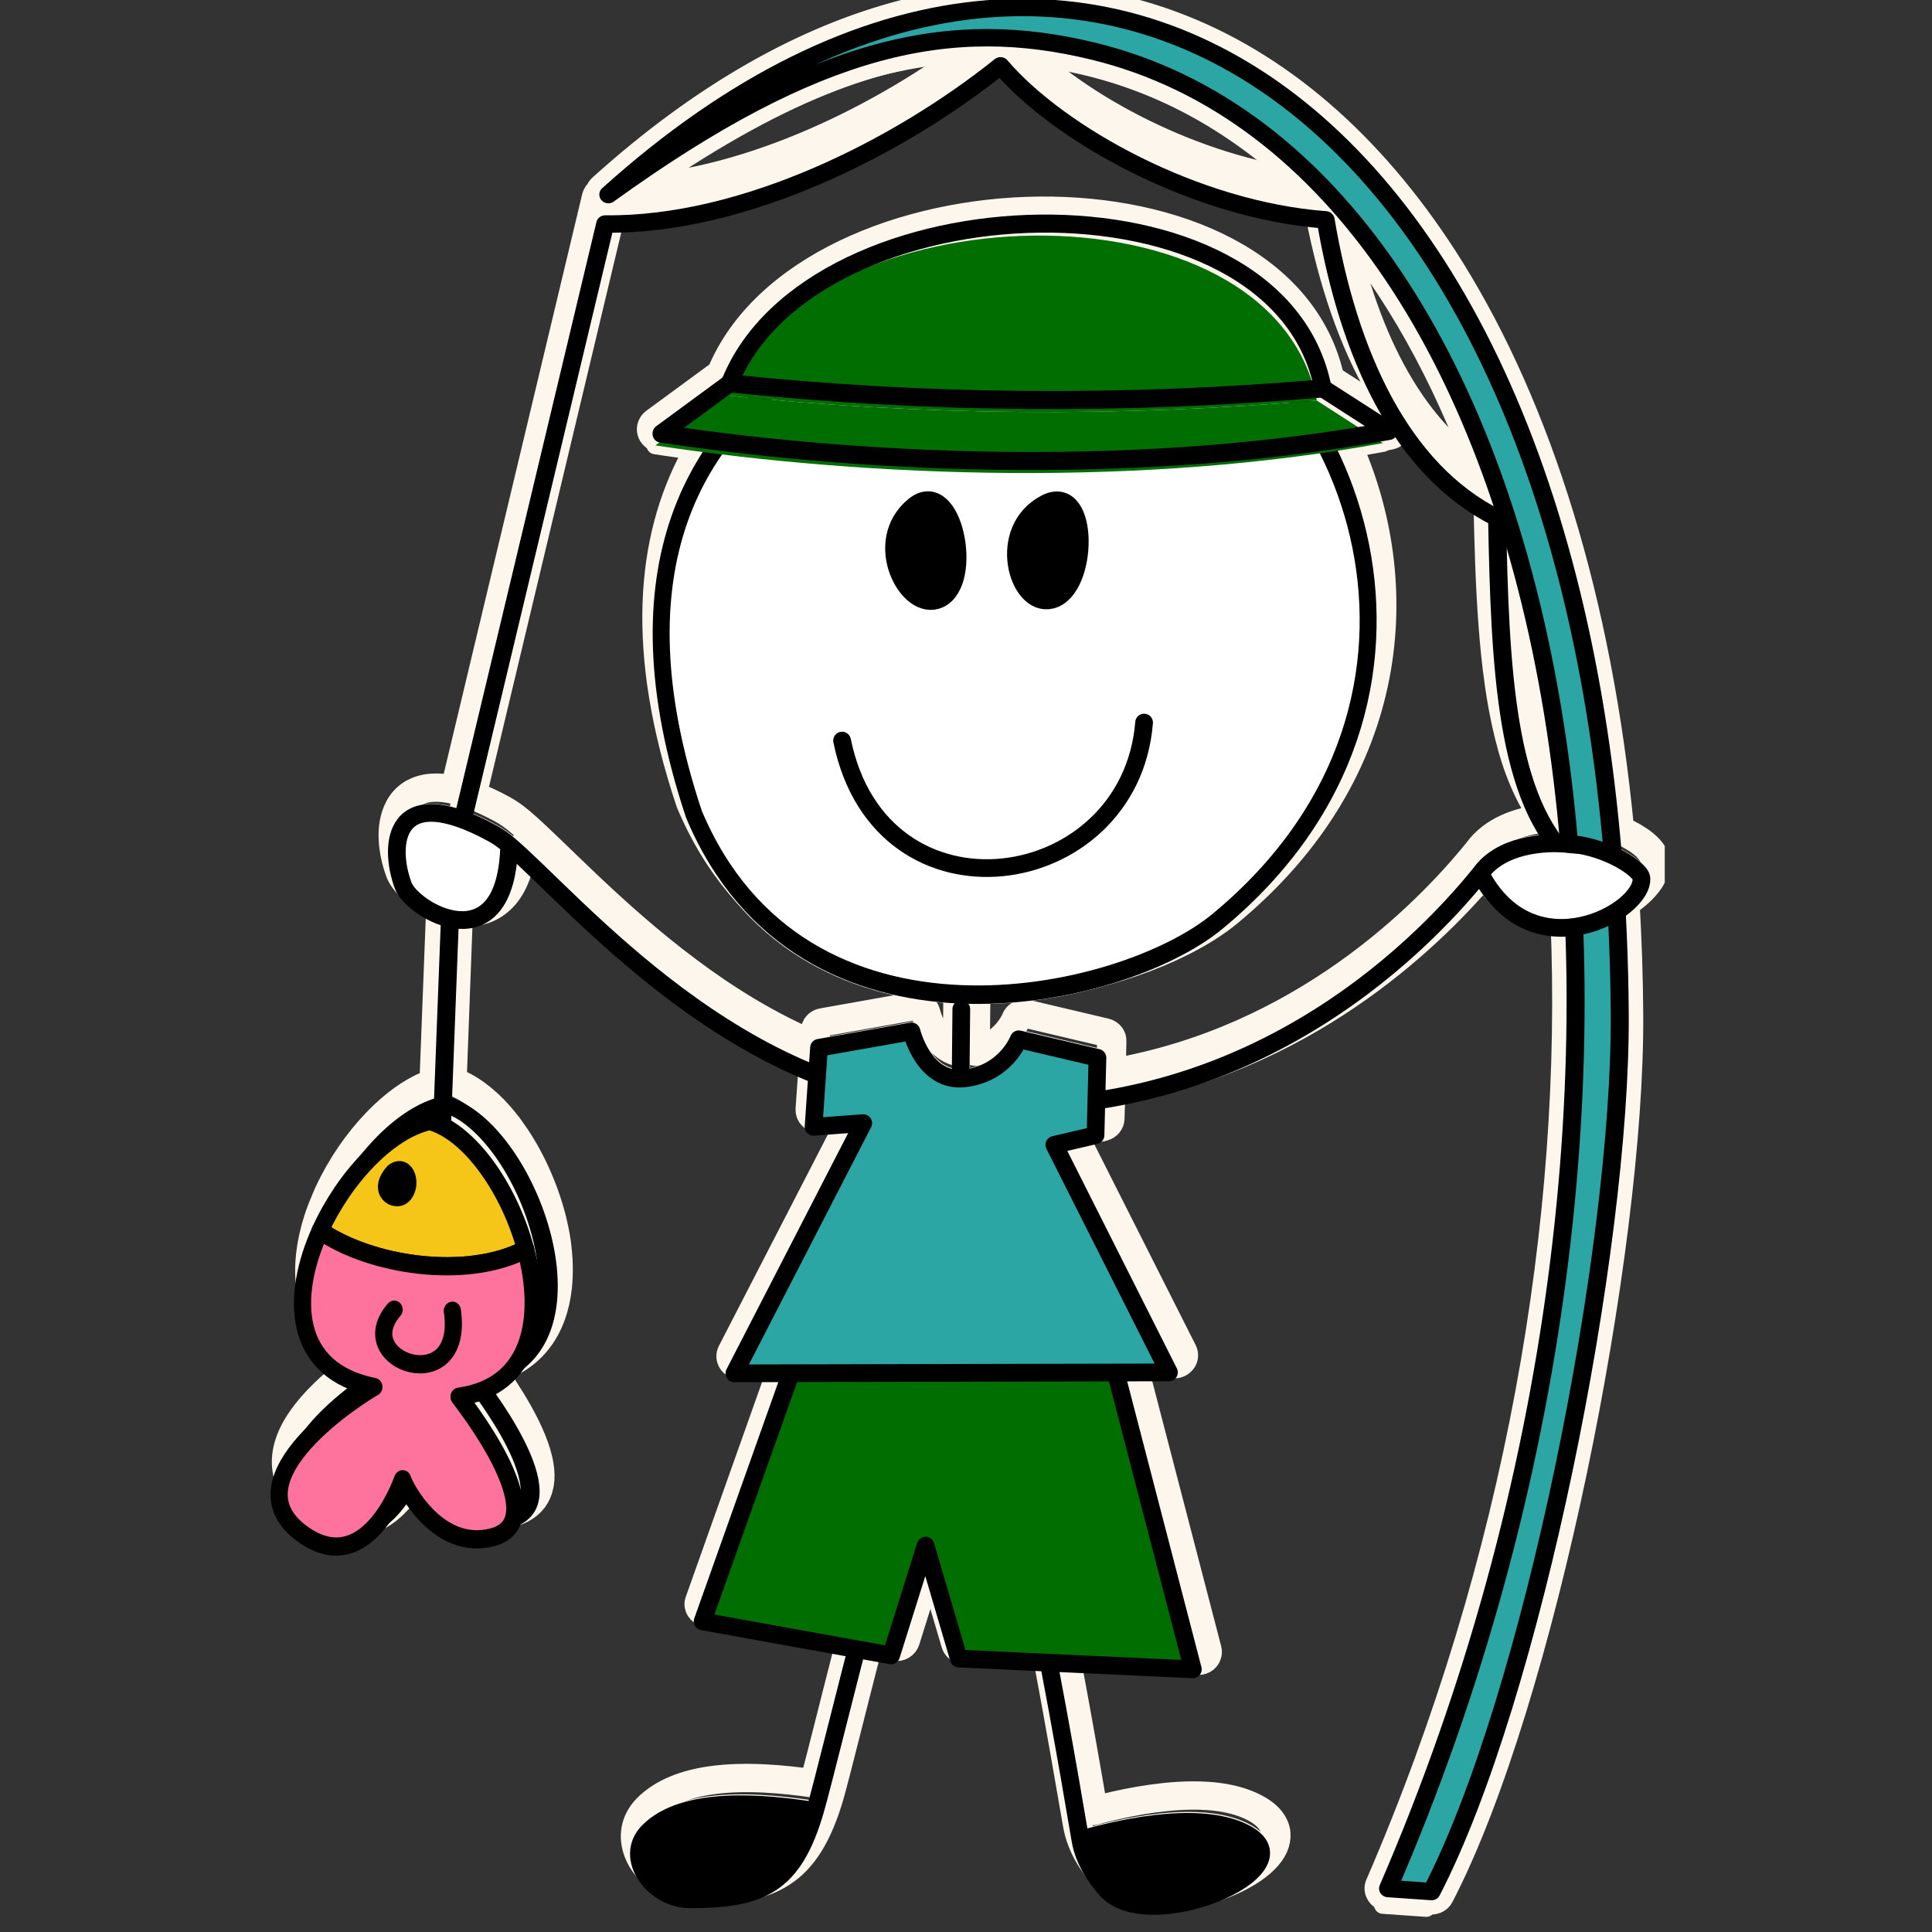 <svg xmlns="http://www.w3.org/2000/svg" xmlns:xlink="http://www.w3.org/1999/xlink" width="2000" zoomAndPan="magnify" viewBox="0 0 1500 1500" height="2000" preserveAspectRatio="xMidYMid meet" version="1.0"><rect x="0" y="0" width="1500" height="1500" fill="#333333" stroke="none"/><defs><clipPath id="d894fd7db9"><path d="M 207.266 0 L 1292.516 0 L 1292.516 1500 L 207.266 1500 Z M 207.266 0 " clip-rule="nonzero"/></clipPath></defs><path fill="#fdf6ed" d="M 376.984 1076.195 C 388.168 1091.777 410.555 1125.074 414.426 1150.172 C 416.262 1160.496 414.766 1169.762 409.684 1176.645 C 406.121 1181.328 400.746 1185.062 392.934 1187.148 C 368.961 1193.699 349.426 1182.965 335.891 1169.355 C 329.992 1163.52 325.156 1157.098 321.793 1151.602 C 317.852 1159.219 312.238 1168.859 304.859 1176.891 C 295.809 1186.949 284.203 1194.527 270.387 1194.711 C 261.172 1194.891 250.973 1192.043 239.773 1184.027 C 228.574 1176.008 222.371 1167.191 219.926 1158.305 C 216.09 1144.883 219.98 1130.684 228.582 1117.305 C 241.973 1096.371 266.652 1077.211 282.219 1066.625 C 263.273 1059.711 250.969 1048 243.945 1033.863 C 240.977 1027.57 238.875 1021.012 237.672 1013.855 C 234.824 996.062 237.598 975.867 244.438 955.953 C 245.719 952.262 247.168 948.582 248.785 944.914 C 249.41 943.312 250.031 941.711 250.824 940.121 C 250.824 940.121 250.836 939.957 250.836 939.957 C 252.254 936.77 253.824 933.754 255.41 930.578 C 265.656 910.738 279.562 892.141 294.703 877.906 C 306.934 866.262 320.145 857.645 333.07 853.121 L 338.34 716.52 C 337.684 716.145 337.016 715.934 336.363 715.559 C 321.645 709.105 309.664 697.582 306.809 689.652 C 302.07 676.992 299.742 661.535 302.645 649.242 C 304.844 639.695 309.824 631.82 318.477 627.492 C 325.547 623.875 335.52 622.598 349.266 625.855 L 459.266 165.398 C 459.719 163.785 460.672 162.371 461.926 161.473 C 462.188 160.172 462.934 159.238 463.852 158.316 C 621.887 15.766 780.539 -18.379 913.992 35.164 C 994.238 67.238 1065.461 130.91 1122.305 222.355 C 1189.395 330.629 1236.219 477.777 1253.379 656.887 C 1260.816 660.203 1267.199 663.938 1271.723 667.539 C 1277.859 672.41 1280.734 677.543 1281.02 680.852 C 1281.398 685.152 1280.211 690 1277.312 694.898 C 1273.656 700.891 1267.602 707.047 1259.559 712.402 C 1258.859 712.684 1258.316 713.137 1257.602 713.582 C 1259.211 741.812 1260.27 770.664 1260.418 800.27 C 1261.586 983.855 1192.066 1333.027 1113.508 1484.414 C 1112.309 1486.961 1109.652 1488.422 1106.938 1488.23 L 1073.188 1485.875 C 1070.984 1485.723 1068.859 1484.422 1067.797 1482.539 C 1066.566 1480.645 1066.387 1478.328 1067.383 1476.262 C 1176.082 1225.031 1220.996 959.812 1211.18 726.785 C 1203.684 726.758 1196.27 725.582 1188.941 723.098 C 1174.125 718.117 1159.668 707.898 1148.148 689.828 C 1103.566 742.625 1005.738 835.609 858.34 859.852 L 857.715 881.02 C 857.664 884.141 855.434 886.781 852.484 887.562 L 828.93 892.988 L 914.117 1061.887 C 915.164 1063.934 914.98 1066.551 913.828 1068.441 C 912.492 1070.484 910.355 1071.816 907.969 1071.816 L 875.418 1071.848 L 933.059 1293.578 C 933.602 1295.586 933.102 1297.855 931.789 1299.57 C 930.473 1301.289 928.359 1302.293 926.152 1302.141 L 823.043 1297.41 C 831.996 1344.898 839.668 1388.844 844.734 1418.793 C 867.32 1412.641 894.969 1407.172 920.219 1406.797 C 939.664 1406.508 957.863 1409.422 971.477 1417.113 C 981.645 1422.758 985.938 1429.637 986.5 1436.25 C 987.059 1442.867 984 1450.055 977.418 1456.5 C 963.109 1471.121 931.02 1484.012 902.277 1485.621 C 881.914 1486.832 863.5 1482.094 853.277 1469.871 C 846.055 1460.98 835.57 1447.586 832.465 1428.625 C 827.238 1398.5 818.891 1349.574 808.941 1296.754 L 744.395 1293.73 C 741.5 1293.691 738.914 1291.703 738.09 1288.848 L 718.66 1222.871 L 698.711 1286.594 C 697.633 1289.809 694.25 1291.875 690.883 1291.309 L 670.352 1287.574 C 656.332 1342.008 644.641 1389.867 639.688 1407.117 C 630.547 1438.047 619.059 1456.156 602.633 1466.848 C 586.387 1477.391 565.195 1480.68 535.891 1480.605 C 515.785 1480.52 497.988 1466.945 491.781 1450.891 C 487.312 1439.234 488.699 1426.668 498.789 1416.355 C 510.883 1404.211 528.73 1397.562 548.691 1394.844 C 574.676 1391.23 604.477 1393.969 628.094 1397.426 C 633.781 1376.941 644.293 1333.77 656.887 1285.156 L 544.465 1264.812 C 542.445 1264.508 540.828 1263.242 539.758 1261.523 C 538.684 1259.805 538.492 1257.652 539.309 1255.738 L 604.406 1072.5 L 570.488 1072.602 C 568.102 1072.598 565.809 1071.285 564.59 1069.227 C 563.367 1067.172 563.199 1064.691 564.379 1062.473 L 658.785 879.305 L 632.406 881.246 C 630.348 881.43 628.531 880.648 627.094 879.234 C 625.656 877.816 624.934 875.957 625.082 873.832 L 627.527 838.812 C 588.598 822.777 553.145 800.898 521.715 777.492 C 469.074 738.137 427.949 694.984 401.383 670.273 C 398.824 692.293 391.43 705.426 382.402 712.688 C 373.547 719.961 362.68 721.836 351.883 720.258 L 346.957 851.953 C 359.605 856.289 372.242 865.723 383.605 878.684 C 385.809 881.305 387.852 883.746 390.043 886.531 C 390.969 887.91 392.066 889.305 392.992 890.684 C 397.5 896.918 401.633 903.617 405.406 910.625 C 412.949 924.633 419.047 939.859 423.254 955.277 C 423.242 955.445 423.41 955.457 423.398 955.617 C 425.281 962.82 426.828 970 427.863 977.141 C 428.625 983.277 429.234 989.242 429.332 995.168 C 429.453 1000.766 429.234 1006.34 428.688 1011.73 C 425.352 1042.41 409.801 1067.469 376.984 1076.195 Z M 1206.555 661.184 C 1206.555 661.184 1206.387 661.172 1206.387 661.172 C 1206.043 661.148 1205.707 661.125 1205.195 661.09 C 1205.707 661.125 1206.043 661.148 1206.555 661.184 Z M 485.57 159.668 C 581.047 154.164 683.27 103.25 755.418 48.598 C 678.773 50.484 596.324 81.727 485.57 159.668 Z M 1035.488 181.93 C 1053.09 269.156 1087.957 343.445 1147.211 380.797 C 1118.738 302.844 1081.188 235.273 1035.488 181.93 Z M 787.227 49.504 C 833.051 96.113 922.402 144.277 1010.609 155.035 C 962.461 107.445 906.504 74.105 842.996 58.656 C 824.387 54.234 805.867 50.969 787.227 49.504 Z M 1166.02 438.512 C 1167.797 491.254 1171.039 539.984 1180.887 579.645 C 1186.492 601.902 1193.996 621.336 1204.492 637.031 C 1196.973 566.461 1184.07 499.789 1166.02 438.512 Z M 556.508 359.305 C 553.273 364.176 550.375 369.074 547.625 374.309 C 515.125 434.688 507.449 517.848 544.945 630.141 C 593.918 746.523 700.066 773.66 792.754 764.18 C 854.898 757.664 911.199 734.793 940.5 710.527 C 1069.625 603.777 1075.18 460.617 1027.25 358.613 C 871.637 380.969 702.152 377.363 556.508 359.305 Z M 705.551 387.301 C 712.605 381.379 719.492 380.379 725.52 381.953 C 733.051 383.957 740.215 391.199 744.75 401.875 C 750.156 414.75 752.137 432.809 749.109 446.906 C 746.781 458.254 741.055 467.062 732.762 471.086 C 722.879 475.988 711.836 473.078 702.906 464.234 C 686.152 447.938 677.898 409.871 705.551 387.301 Z M 646.855 576.414 C 646.086 572.742 648.559 569.133 652.184 568.398 C 655.996 567.512 659.582 569.902 660.332 573.734 C 668.832 615.602 691.145 642.645 718.645 656.402 C 782.707 688.336 874.125 648.18 881.262 560.543 C 881.523 556.777 884.797 553.883 888.516 554.309 C 892.418 554.578 895.25 557.898 894.816 561.652 C 886.941 659.926 784.312 704.398 712.508 668.637 C 681.703 653.332 656.355 623.445 646.855 576.414 Z M 809.199 384.34 C 817.328 380.137 824.281 380.625 829.719 383.305 C 836.797 386.922 842.16 395.52 844.438 406.859 C 846.883 420.68 845.117 438.645 839.262 451.719 C 834.598 462.406 827.086 469.941 818.242 472.121 C 807.484 474.82 797.281 469.668 790.344 459.156 C 777.559 439.684 777.383 400.699 809.199 384.34 Z M 1195.539 648.082 C 1182.957 630.598 1173.922 608.59 1167.699 582.996 C 1155.195 532.633 1152.703 468.164 1151.395 399.012 C 1078.922 360.574 1037.484 273 1019.293 169.785 C 920.898 160.941 819.297 105.18 771.789 53.359 C 693.719 114.668 577.352 172.98 471.293 173.801 L 362.445 629.902 C 369.762 632.547 377.852 636.238 386.715 641.133 C 390.816 643.391 395.203 646.492 399.867 650.438 C 425.453 672.117 470.215 721.773 529.988 766.398 C 559.301 788.34 592.293 808.891 628.543 824.25 L 629.184 812.617 C 629.41 809.344 631.809 806.719 634.91 806.277 L 706.691 793.527 C 710.309 792.957 713.738 795.168 714.684 798.688 C 714.684 798.688 716.789 807.551 722.496 816.172 C 726.188 821.855 731.77 827.344 739.469 829.359 C 739.625 814.898 739.68 799.445 739.816 782.848 C 739.906 781.539 740.34 780.254 740.926 779.145 C 658.086 774.516 574.672 736.629 532.141 635.328 C 532.152 635.168 531.996 634.992 532.008 634.828 C 492.82 517.484 501.594 430.781 535.461 367.867 C 537.422 364.223 539.367 360.738 541.477 357.434 C 530 355.812 518.852 354.375 507.73 352.613 C 505.023 352.258 502.789 350.133 502.125 347.453 C 501.461 344.777 502.512 341.891 504.672 340.23 L 556.219 302.391 C 589.641 221.523 697.883 177.117 802.938 176.062 C 908.156 175.02 1009.141 217.582 1028.484 306.738 L 1077.41 338.27 C 1079.691 339.746 1081.027 342.633 1080.324 345.379 C 1079.789 348.141 1077.594 350.285 1074.836 350.754 C 1063.785 352.777 1052.57 354.789 1041.375 356.477 C 1089.832 463.121 1082.77 610.781 949.301 721.172 C 918.551 746.652 859.594 770.984 794.195 777.766 C 780.625 779.281 766.613 779.785 752.652 779.633 C 753.262 780.664 753.52 781.832 753.609 782.988 C 753.488 799.426 753.273 814.699 753.117 829.16 C 776.988 824.086 784.859 804.078 784.859 804.078 C 786.117 800.715 789.477 798.977 792.832 799.703 L 854.027 814.168 C 857.043 814.871 859.402 817.668 859.176 820.941 L 858.641 845.734 C 1007.473 820.438 1103.746 722.906 1143.66 673.566 C 1155.363 657.281 1175.461 650.133 1195.539 648.082 Z M 1195.539 648.082 " fill-opacity="1" fill-rule="evenodd"/><g clip-path="url(#d894fd7db9)"><path stroke-linecap="round" transform="matrix(1.696, 0.118, -0.114, 1.636, -35001.957, -24317.544)" fill="none" stroke-linejoin="round" d="M 21799.7 13941.799 C 21806.9 13950.801 21821.4 13970.1 21824.699 13985.199 C 21826.199 13991.4 21825.7 13997.099 21823 14001.5 C 21821.101 14004.5 21818.1 14006.999 21813.601 14008.599 C 21799.802 14013.6 21787.899 14007.901 21779.4 14000.199 C 21775.7 13996.9 21772.599 13993.2 21770.401 13990 C 21768.4 13994.8 21765.5 14000.901 21761.499 14006.099 C 21756.6 14012.6 21750.1 14017.701 21742 14018.399 C 21736.6 14018.9 21730.499 14017.601 21723.599 14013.201 C 21716.699 14008.799 21712.698 14003.701 21710.9 13998.4 C 21708.099 13990.4 21709.801 13981.6 21714.301 13973.099 C 21721.302 13959.799 21734.999 13947.1 21743.7 13940.001 C 21732.3 13936.6 21724.6 13930 21719.9 13921.701 C 21717.901 13918 21716.399 13914.101 21715.4 13909.8 C 21713.001 13899.1 21713.802 13886.7 21717 13874.299 C 21717.601 13872 21718.3 13869.7 21719.099 13867.401 C 21719.4 13866.4 21719.699 13865.4 21720.1 13864.399 C 21720.1 13864.399 21720.1 13864.299 21720.1 13864.299 C 21720.801 13862.3 21721.599 13860.4 21722.4 13858.401 C 21727.6 13845.901 21734.999 13834 21743.301 13824.701 C 21750.001 13817.1 21757.4 13811.299 21764.8 13807.999 L 21762.3 13724.701 C 21761.9 13724.501 21761.499 13724.401 21761.101 13724.2 C 21752.2 13720.9 21744.698 13714.401 21742.698 13709.7 C 21739.399 13702.201 21737.401 13692.9 21738.6 13685.301 C 21739.5 13679.401 21742.1 13674.401 21747 13671.401 C 21751.001 13668.901 21756.801 13667.701 21765 13669.099 L 21810.699 13384.401 C 21810.899 13383.401 21811.4 13382.501 21812.099 13381.901 C 21812.2 13381.099 21812.599 13380.499 21813.1 13379.9 C 21899.999 13286.5 21991.698 13259.001 22072.2 13285.9 C 22120.601 13302 22165 13337.7 22202.099 13390.9 C 22245.899 13453.9 22279.399 13541.401 22296.8 13649.599 C 22301.3 13651.301 22305.199 13653.301 22308 13655.299 C 22311.801 13658.001 22313.698 13661 22314.001 13663.001 C 22314.399 13665.6 22313.901 13668.598 22312.4 13671.701 C 22310.5 13675.5 22307.199 13679.501 22302.699 13683.099 C 22302.3 13683.3 22302 13683.598 22301.599 13683.9 C 22303.699 13701 22305.501 13718.501 22306.8 13736.5 C 22315.001 13848.099 22288.5 14063.4 22248.599 14158.8 C 22248 14160.4 22246.501 14161.401 22244.9 14161.4 L 22224.999 14161.4 C 22223.7 14161.401 22222.4 14160.7 22221.699 14159.6 C 22220.9 14158.5 22220.7 14157.099 22221.2 14155.8 C 22274.7 13998.4 22290.198 13835.199 22274.899 13693.899 C 22270.499 13694.201 22266.101 13693.8 22261.699 13692.601 C 22252.801 13690.201 22243.899 13684.6 22236.4 13674.099 C 22212.401 13708.1 22158.802 13768.801 22073.301 13789.799 L 22073.801 13802.699 C 22073.899 13804.6 22072.698 13806.3 22071 13806.9 L 22057.4 13811.2 L 22114.302 13910.301 C 22115 13911.501 22114.999 13913.101 22114.4 13914.299 C 22113.7 13915.598 22112.501 13916.499 22111.1 13916.601 L 22092.001 13918.001 L 22134.901 14050.401 C 22135.301 14051.599 22135.101 14053.001 22134.401 14054.099 C 22133.699 14055.2 22132.5 14055.901 22131.198 14055.902 L 22070.501 14057.401 C 22077.698 14085.901 22083.999 14112.301 22088.198 14130.3 C 22101.199 14125.6 22117.199 14121.1 22132.001 14119.801 C 22143.399 14118.8 22154.198 14119.799 22162.501 14123.899 C 22168.698 14126.9 22171.499 14130.902 22172.1 14134.9 C 22172.699 14138.9 22171.198 14143.401 22167.6 14147.6 C 22159.802 14157.099 22141.499 14166.301 22124.699 14168.499 C 22112.8 14170.1 22101.801 14168 22095.302 14161.001 C 22090.7 14155.9 22083.999 14148.199 22081.401 14136.8 C 22077.101 14118.701 22070.199 14089.301 22062.199 14057.6 L 22024.199 14058.501 C 22022.499 14058.6 22020.901 14057.501 22020.3 14055.799 L 22006.198 14016.5 L 21997.1 14056.1 C 21996.599 14058.1 21994.699 14059.501 21992.7 14059.299 L 21980.499 14057.899 C 21974.501 14091.599 21969.6 14121.201 21967.399 14131.902 C 21963.302 14151.1 21957.302 14162.6 21948.101 14169.8 C 21938.999 14176.901 21926.699 14179.801 21909.5 14180.999 C 21897.699 14181.8 21886.7 14174.3 21882.4 14164.8 C 21879.301 14157.901 21879.6 14150.2 21885.099 14143.5 C 21891.698 14135.601 21901.899 14130.8 21913.501 14128.299 C 21928.6 14124.999 21946.199 14125.4 21960.199 14126.5 C 21962.698 14113.801 21967.099 14087.099 21972.499 14057 L 21905.698 14049.4 C 21904.5 14049.3 21903.5 14048.599 21902.801 14047.599 C 21902.1 14046.599 21901.9 14045.299 21902.301 14044.1 L 21932.999 13929.9 L 21913.1 13931.401 C 21911.699 13931.5 21910.3 13930.799 21909.501 13929.599 C 21908.699 13928.401 21908.499 13926.9 21909.101 13925.5 L 21957 13810.099 L 21941.6 13812.399 C 21940.4 13812.598 21939.302 13812.2 21938.401 13811.401 C 21937.499 13810.6 21936.999 13809.5 21936.999 13808.201 L 21937 13786.8 C 21913.5 13778.701 21891.801 13766.9 21872.4 13753.999 C 21839.9 13732.299 21814.001 13707.801 21797.401 13693.9 C 21796.801 13707.4 21792.999 13715.701 21787.999 13720.5 C 21783.101 13725.299 21776.8 13726.901 21770.4 13726.399 L 21772.901 13806.7 C 21780.5 13808.8 21788.302 13814.001 21795.5 13821.401 C 21796.9 13822.901 21798.199 13824.299 21799.599 13825.9 C 21800.199 13826.699 21800.9 13827.501 21801.499 13828.3 C 21804.4 13831.9 21807.099 13835.799 21809.6 13839.901 C 21814.6 13848.099 21818.801 13857.101 21821.901 13866.299 C 21821.901 13866.401 21822 13866.401 21822 13866.499 C 21823.399 13870.8 21824.601 13875.101 21825.501 13879.399 C 21826.199 13883.099 21826.801 13886.701 21827.101 13890.3 C 21827.401 13893.699 21827.501 13897.099 21827.4 13900.4 C 21826.699 13919.2 21818.599 13935.099 21799.7 13941.799 Z M 22269.5 13654.2 C 22269.5 13654.2 22269.401 13654.2 22269.401 13654.2 C 22269.198 13654.2 22269 13654.2 22268.698 13654.2 C 22269 13654.2 22269.198 13654.2 22269.5 13654.2 Z M 21825.9 13379.8 C 21881.7 13372.401 21939.6 13337.099 21979.699 13300.799 C 21934.801 13305.2 21887.699 13327.699 21825.9 13379.8 Z M 22149.501 13369.999 C 22163.4 13422.3 22186.901 13465.999 22223.2 13486.2 C 22203.301 13440.001 22178.5 13400.501 22149.501 13369.999 Z M 21998.401 13300.001 C 22027.198 13326.401 22081.601 13351.9 22133.801 13354.699 C 22103.6 13327.801 22069.4 13309.9 22031.501 13303.2 C 22020.4 13301.3 22009.399 13300.1 21998.401 13300.001 Z M 22236.599 13520.501 C 22239.801 13552.501 22243.698 13581.999 22251.1 13605.701 C 22255.301 13618.999 22260.499 13630.499 22267.301 13639.599 C 22260 13597 22249.7 13557.001 22236.599 13520.501 Z M 21875.698 13498.199 C 21873.999 13501.299 21872.499 13504.401 21871.1 13507.701 C 21854.5 13545.8 21853.4 13596.7 21880 13663.4 C 21913.501 13732.101 21976.899 13744.099 22030.9 13734.4 C 22067.099 13727.8 22099.2 13711.501 22115.4 13695.5 C 22186.8 13625.099 22184.2 13537.8 22151.899 13477.8 C 22061.501 13498 21961.901 13503.001 21875.698 13498.199 Z M 21964.302 13508.9 C 21968.199 13504.999 21972.199 13504.099 21975.8 13504.8 C 21980.302 13505.699 21984.802 13509.799 21987.9 13516.1 C 21991.6 13523.7 21993.501 13534.598 21992.302 13543.3 C 21991.4 13550.3 21988.4 13555.9 21983.699 13558.699 C 21978.1 13562.1 21971.501 13560.799 21965.899 13555.8 C 21955.401 13546.6 21948.999 13523.8 21964.302 13508.9 Z M 21937.601 13626.401 C 21936.999 13624.201 21938.302 13621.901 21940.399 13621.3 C 21942.6 13620.599 21944.802 13621.901 21945.399 13624.199 C 21952.101 13649.3 21966.301 13664.8 21983.001 13672 C 22021.899 13688.701 22073.899 13660.4 22074.5 13606.8 C 22074.499 13604.499 22076.302 13602.6 22078.501 13602.701 C 22080.802 13602.699 22082.6 13604.599 22082.499 13606.9 C 22081.901 13667 22023.499 13698.402 21979.9 13679.7 C 21961.198 13671.7 21945.101 13654.6 21937.601 13626.401 Z M 22025.001 13502.7 C 22029.599 13499.799 22033.699 13499.801 22036.999 13501.2 C 22041.301 13503.099 22044.8 13508.1 22046.6 13514.9 C 22048.601 13523.201 22048.3 13534.201 22045.4 13542.401 C 22043.1 13549.099 22039.001 13554 22033.901 13555.701 C 22027.698 13557.799 22021.5 13555.099 22016.999 13549 C 22008.7 13537.701 22007.001 13513.999 22025.001 13502.7 Z M 22262.5 13646.699 C 22254.401 13636.6 22248.198 13623.6 22243.499 13608.299 C 22234.1 13578.201 22229.999 13539.099 22226.4 13497.1 C 22182.3 13476.8 22154.4 13425.3 22139.5 13363.301 C 22081.401 13362.099 22019.499 13332.499 21989.5 13303 C 21946.199 13343.599 21880.302 13384.001 21818.101 13389.001 L 21772.9 13671.001 C 21777.301 13672.299 21782.199 13674.2 21787.601 13676.801 C 21790.1 13678 21792.801 13679.7 21795.699 13681.901 C 21811.6 13694 21839.899 13722.299 21876.801 13746.901 C 21894.899 13759.001 21915.1 13770.099 21937 13777.901 L 21936.9 13770.799 C 21936.899 13768.799 21938.199 13767.101 21940.001 13766.701 L 21981.6 13755.9 C 21983.699 13755.4 21985.802 13756.599 21986.501 13758.699 C 21986.501 13758.699 21988.099 13764 21991.801 13769.001 C 21994.2 13772.301 21997.7 13775.401 22002.3 13776.3 C 22001.8 13767.499 22001.199 13758.099 22000.6 13747.999 C 22000.599 13747.2 22000.801 13746.4 22001.1 13745.7 C 21952.3 13746.401 21901.802 13726.9 21872.698 13667.099 C 21872.699 13667.001 21872.6 13666.9 21872.6 13666.8 C 21844.801 13597.1 21846.4 13543.999 21863.698 13504.3 C 21864.7 13502 21865.698 13499.799 21866.801 13497.699 C 21860 13497.201 21853.4 13496.8 21846.802 13496.2 C 21845.199 13496.099 21843.8 13494.901 21843.301 13493.3 C 21842.802 13491.701 21843.3 13489.901 21844.5 13488.799 L 21873.198 13463.599 C 21889.5 13413.001 21951.198 13381.401 22012.801 13376.301 C 22074.5 13371.201 22135.499 13392.8 22150.5 13446.2 L 22180.5 13463.299 C 22181.899 13464.1 22182.801 13465.799 22182.501 13467.499 C 22182.3 13469.201 22181.1 13470.599 22179.501 13471.001 C 22173.099 13472.7 22166.6 13474.4 22160.1 13475.901 C 22192.9 13538.701 22194.8 13628.801 22121 13701.6 C 22103.999 13718.401 22070.399 13735.701 22032.301 13742.601 C 22024.401 13744.098 22016.199 13745 22008.001 13745.499 C 22008.4 13746.101 22008.6 13746.8 22008.7 13747.499 C 22009.301 13757.501 22009.801 13766.799 22010.301 13775.6 C 22024.101 13771.501 22027.9 13758.999 22027.9 13758.999 C 22028.501 13756.9 22030.401 13755.701 22032.4 13756 L 22068.901 13762.2 C 22070.699 13762.499 22072.198 13764.1 22072.199 13766.1 L 22072.9 13781.201 C 22159.198 13759.5 22211.699 13696.1 22233.101 13664.4 C 22239.301 13653.999 22250.802 13648.799 22262.5 13646.699 Z M 22262.5 13646.699 " stroke="#fdf6ed" stroke-width="13.4" stroke-opacity="1" stroke-miterlimit="1.5"/></g><path stroke-linecap="round" transform="matrix(1.696, 0.118, -0.114, 1.636, -35001.987, -24317.471)" fill-opacity="1" fill="#2ca6a4" fill-rule="evenodd" stroke-linejoin="round" d="M 21816 13382.799 C 21907.1 13304.1 21967 13287.6 22032.2 13299.1 C 22256.801 13338.599 22358.101 13765.899 22225.001 14157.201 L 22244.899 14157.199 C 22284.601 14062.199 22310.899 13847.9 22302.802 13736.801 C 22272.601 13326.1 22029.801 13153.099 21816 13382.799 Z M 21816 13382.799 " stroke="#000000" stroke-width="8.23" stroke-opacity="1" stroke-miterlimit="1.5"/><path stroke-linecap="round" transform="matrix(0.854, 0.06, -0.058, 0.828, -15547.318, -11542.89)" fill="none" stroke-linejoin="round" d="M 19530.102 13600.4 L 19521.999 13337.099 L 19620.001 12729.001 C 19746.199 12721.399 19881.4 12637.699 19967.598 12555.5 C 20024.6 12615.401 20152.899 12677.4 20271.5 12677.901 C 20300.7 12802.402 20355.799 12906.399 20445.5 12944.801 C 20457.601 13085 20471.302 13209.498 20534.999 13260.002 " stroke="#000000" stroke-width="16.31" stroke-opacity="1" stroke-miterlimit="1.5"/><path stroke-linecap="round" transform="matrix(0.715, 0.05, -0.043, 0.623, -12957.242, -8482.292)" fill="none" stroke-linejoin="round" d="M 19372.498 13768.003 C 19211.501 13744.302 19315.001 13466.1 19413.001 13433.402 C 19507.799 13456.4 19612.902 13736.901 19465.303 13772.499 C 19465.803 13773.801 19580.898 13916.401 19512.403 13943.601 C 19454.102 13966.701 19412.998 13888.401 19410.503 13879.699 C 19408.002 13889.697 19378 14006.702 19307.002 13956.699 C 19218.801 13894.602 19359.899 13777.299 19372.498 13768.003 Z M 19372.498 13768.003 " stroke="#000000" stroke-width="20.45" stroke-opacity="1" stroke-miterlimit="1.5"/><path stroke-linecap="round" transform="matrix(0.726, 0.051, -0.054, 0.772, -13033.13, -10490.23)" fill="none" stroke-linejoin="round" d="M 19302.3 13551.002 C 19358.098 13582.201 19461.299 13590.403 19522.298 13555.201 " stroke="#000000" stroke-width="18.31" stroke-opacity="1" stroke-miterlimit="1.5"/><path stroke-linecap="round" transform="matrix(0.726, 0.051, -0.054, 0.772, -13033.13, -10490.23)" fill-opacity="1" fill="#f5c518" fill-rule="evenodd" stroke-linejoin="round" d="M 19302.3 13551.002 C 19323.9 13496.298 19367.899 13445.201 19410.9 13433.399 C 19454.801 13442.1 19500.899 13496.7 19522.298 13555.201 C 19461.299 13590.403 19358.098 13582.201 19302.3 13551.002 Z M 19302.3 13551.002 " stroke="#000000" stroke-width="18.31" stroke-opacity="1" stroke-miterlimit="1.5"/><path stroke-linecap="round" transform="matrix(0.726, 0.051, -0.054, 0.772, -13033.13, -10490.23)" fill-opacity="1" fill="#fd739d" fill-rule="evenodd" stroke-linejoin="round" d="M 19522.298 13555.201 C 19546.599 13621.203 19539.502 13692.001 19462.4 13707.299 C 19462.901 13708.4 19576.197 13823.5 19508.804 13845.502 C 19451.4 13864.2 19410.902 13800.903 19408.501 13793.901 C 19405.998 13802 19376.502 13896.401 19306.599 13856.002 C 19219.697 13805.9 19358.6 13711.202 19371.1 13703.602 C 19283.2 13693.002 19275.3 13619.199 19302.3 13551.002 C 19358.098 13582.201 19461.299 13590.403 19522.298 13555.201 Z M 19522.298 13555.201 " stroke="#000000" stroke-width="18.31" stroke-opacity="1" stroke-miterlimit="1.5"/><path stroke-linecap="round" transform="matrix(0.699, -0.223, 0.204, 0.74, -16000.161, -4761.665)" fill-opacity="1" fill="#000000" fill-rule="evenodd" stroke-linejoin="round" d="M 19385.6 13506.598 C 19362.501 13519.6 19379.2 13535.501 19388.599 13531.099 C 19400.999 13525.4 19401.196 13502.1 19385.6 13506.598 Z M 19385.6 13506.598 " stroke="#000000" stroke-width="18.68" stroke-opacity="1" stroke-miterlimit="1.5"/><path stroke-linecap="round" transform="matrix(0.726, 0.051, -0.054, 0.772, -13031.014, -10486.051)" fill="none" stroke-linejoin="round" d="M 19383.598 13619.598 C 19339.6 13674.7 19465.898 13705.298 19445.601 13616.598 " stroke="#000000" stroke-width="18.31" stroke-opacity="1" stroke-miterlimit="1.5"/><path stroke-linecap="round" transform="matrix(2.091, 0, 0, 2.279, -1298.159, -1775.505)" fill-opacity="1" fill="#ffffff" fill-rule="evenodd" stroke-linejoin="round" d="M 878.491 1056.459 C 817.367 888.424 1003.869 866.473 1053.301 880.332 C 1120.931 899.296 1173.27 1016.819 1072.88 1092.97 C 1036.951 1120.23 918.594 1144.111 878.491 1056.459 Z M 878.491 1056.459 " stroke="#000000" stroke-width="6.29" stroke-opacity="1" stroke-miterlimit="1.5"/><path stroke-linecap="round" transform="matrix(0.957, 0.082, -0.082, 0.957, -81.372, -312.611)" fill="none" stroke-linejoin="round" d="M 841.476 855.373 C 886.044 1006.399 1084.18 958.782 1083.47 820.046 " stroke="#000000" stroke-width="14.32" stroke-opacity="1" stroke-miterlimit="1.5"/><path fill="#ffffff" d="M 1149.137 677.754 C 1152.559 674.996 1155.812 672.73 1158.906 671.027 C 1187.965 655.027 1209.195 662.605 1226.906 662.863 C 1256.82 663.297 1273.125 667.484 1274.23 681.336 C 1276.285 707.012 1189.711 755.324 1149.137 677.754 Z M 1149.137 677.754 " fill-opacity="1" fill-rule="evenodd"/><path fill="#ffffff" d="M 395.516 655.719 C 393.355 748.992 320.559 706.75 313.246 687.176 C 301.457 655.613 305.309 604.082 383.441 647.082 C 387.227 649.168 391.238 652.098 395.516 655.719 Z M 395.516 655.719 " fill-opacity="1" fill-rule="evenodd"/><path stroke-linecap="round" transform="matrix(0.96, 0, 0, 0.961, -149.85, -252.649)" fill-opacity="1" fill="#000000" fill-rule="evenodd" stroke-linejoin="round" d="M 1002.92 671.576 C 964.021 691.544 981.256 751.4 1005.82 745.316 C 1034.098 738.317 1035.241 654.979 1002.92 671.576 Z M 1002.92 671.576 " stroke="#000000" stroke-width="18.88" stroke-opacity="1" stroke-miterlimit="1.5"/><path stroke-linecap="round" transform="matrix(0.939, -0.201, 0.201, 0.939, -365.65, -34.614)" fill-opacity="1" fill="#000000" fill-rule="evenodd" stroke-linejoin="round" d="M 1002.919 671.575 C 964.019 691.544 981.258 751.397 1005.82 745.32 C 1034.099 738.317 1035.24 654.978 1002.919 671.575 Z M 1002.919 671.575 " stroke="#000000" stroke-width="18.88" stroke-opacity="1" stroke-miterlimit="1.5"/><path stroke-linecap="round" transform="matrix(0.96, 0, 0, 0.961, -170.509, -248.237)" fill="none" stroke-linejoin="round" d="M 955.14 1150.872 C 776.367 1148.68 642.522 986.124 589.41 941.116 C 584.956 937.346 580.779 934.3 576.837 932.132 C 495.476 887.365 491.466 941.01 503.742 973.871 C 511.356 994.249 587.161 1038.228 589.41 941.116 " stroke="#000000" stroke-width="14.32" stroke-opacity="1" stroke-miterlimit="1.5"/><path stroke-linecap="round" transform="matrix(-0.96, 0, 0, 0.961, 1712.858, -224.298)" fill="none" stroke-linejoin="round" d="M 1006.032 1125.949 C 780.852 1144.53 638.838 1003.24 587.008 939.13 C 544.758 1019.89 454.606 969.603 456.742 942.872 C 457.348 935.315 484.731 918.052 512.399 915.343 C 537.537 912.883 570.762 916.502 587.008 939.13 " stroke="#000000" stroke-width="14.32" stroke-opacity="1" stroke-miterlimit="1.5"/><path stroke-linecap="round" transform="matrix(0.882, 0, 0, 0.883, -72.596, -408.079)" fill="none" stroke-linejoin="round" d="M 928.512 1349.439 C 926.303 1620.169 923.829 1650.221 907.755 1680.998 C 874.16 1745.338 813.934 2005.782 799.702 2054.449 C 780.631 2119.67 752.016 2132.248 689.63 2132.142 C 657.274 2132.08 630.55 2095.389 653.038 2072.622 C 684.508 2040.769 754.456 2047.279 799.702 2054.449 " stroke="#000000" stroke-width="15.58" stroke-opacity="1" stroke-miterlimit="1.5"/><path stroke-linecap="round" transform="matrix(0.882, 0, 0, 0.883, -72.596, -408.079)" fill="none" stroke-linejoin="round" d="M 920.757 1649.999 C 957.176 1635.159 1014.52 1968.781 1033.29 2079.668 C 1036.65 2099.51 1047.628 2113.5 1055.309 2122.71 C 1091.608 2166.248 1236.072 2106.14 1179.542 2074.72 C 1143.388 2054.631 1077.381 2066.74 1033.29 2079.668 " stroke="#000000" stroke-width="15.58" stroke-opacity="1" stroke-miterlimit="1.5"/><path fill="#000000" d="M 839.191 1427.402 C 878.098 1415.992 936.34 1405.309 968.242 1423.043 C 1018.121 1450.77 890.656 1503.82 858.621 1465.391 C 851.84 1457.266 845.293 1444.086 839.191 1427.402 Z M 839.191 1427.402 " fill-opacity="1" fill-rule="evenodd"/><path fill="#000000" d="M 633.07 1405.148 C 616.238 1462.711 590.992 1473.812 535.941 1473.707 C 507.391 1473.66 483.809 1441.281 503.656 1421.188 C 531.422 1393.074 593.145 1398.816 633.07 1405.148 Z M 633.07 1405.148 " fill-opacity="1" fill-rule="evenodd"/><path fill="#006e00" d="M 561.961 306.797 C 625.254 147.23 987.879 134.629 1022.375 311.004 C 869.617 323.867 717.477 323.148 561.961 306.797 Z M 561.961 306.797 " fill-opacity="1" fill-rule="evenodd"/><path fill="#006e00" d="M 561.961 306.797 C 717.477 323.148 869.617 323.867 1022.375 311.004 L 1073.699 344.031 C 889.082 377.941 678.281 371.352 508.859 345.82 Z M 561.961 306.797 " fill-opacity="1" fill-rule="evenodd"/><path stroke-linecap="round" transform="matrix(0.809, 0.056, -0.059, 0.842, -14670.432, -11647.911)" fill="none" stroke-linejoin="round" d="M 19773.002 12872 L 19711 12922.498 C 19921.7 12938.698 20181.701 12929.1 20405.999 12873.798 L 20339.999 12838.999 " stroke="#000000" stroke-width="16.62" stroke-opacity="1" stroke-miterlimit="1.5"/><path stroke-linecap="round" transform="matrix(0.809, 0.056, -0.059, 0.842, -14670.432, -11647.911)" fill="none" stroke-linejoin="round" d="M 20339.999 12838.999 C 20153.098 12866.8 19965.8 12878.498 19773.002 12872 C 19837.198 12678.201 20282.401 12633.4 20339.999 12838.999 Z M 20339.999 12838.999 " stroke="#000000" stroke-width="16.62" stroke-opacity="1" stroke-miterlimit="1.5"/><path stroke-linecap="round" transform="matrix(0.96, 0, 0, 0.961, -105.802, -377.249)" fill-opacity="1" fill="#006e00" fill-rule="evenodd" stroke-linejoin="round" d="M 758.984 1476.23 L 1009.188 1488.459 L 1074.93 1741.23 L 885.634 1732.511 L 858.775 1641.259 L 830.899 1729.981 L 678.448 1702.481 Z M 758.984 1476.23 " stroke="#000000" stroke-width="14.32" stroke-opacity="1" stroke-miterlimit="1.5"/><path stroke-linecap="round" transform="matrix(0.96, 0, 0, 0.961, -188.469, -213.806)" fill-opacity="1" fill="#2ca6a4" fill-rule="evenodd" stroke-linejoin="round" d="M 976.557 1093.66 C 943.495 1097.532 933.488 1055.761 933.488 1055.761 L 858.688 1068.99 L 854.287 1132.848 L 894.48 1129.859 L 790.259 1332.01 L 1141.719 1331.25 L 1049.009 1147.399 L 1082.319 1139.64 L 1083.881 1077.071 L 1020.239 1062.13 C 1020.239 1062.13 1009.789 1089.78 976.557 1093.66 Z M 976.557 1093.66 " stroke="#000000" stroke-width="14.32" stroke-opacity="1" stroke-miterlimit="1.5"/></svg>